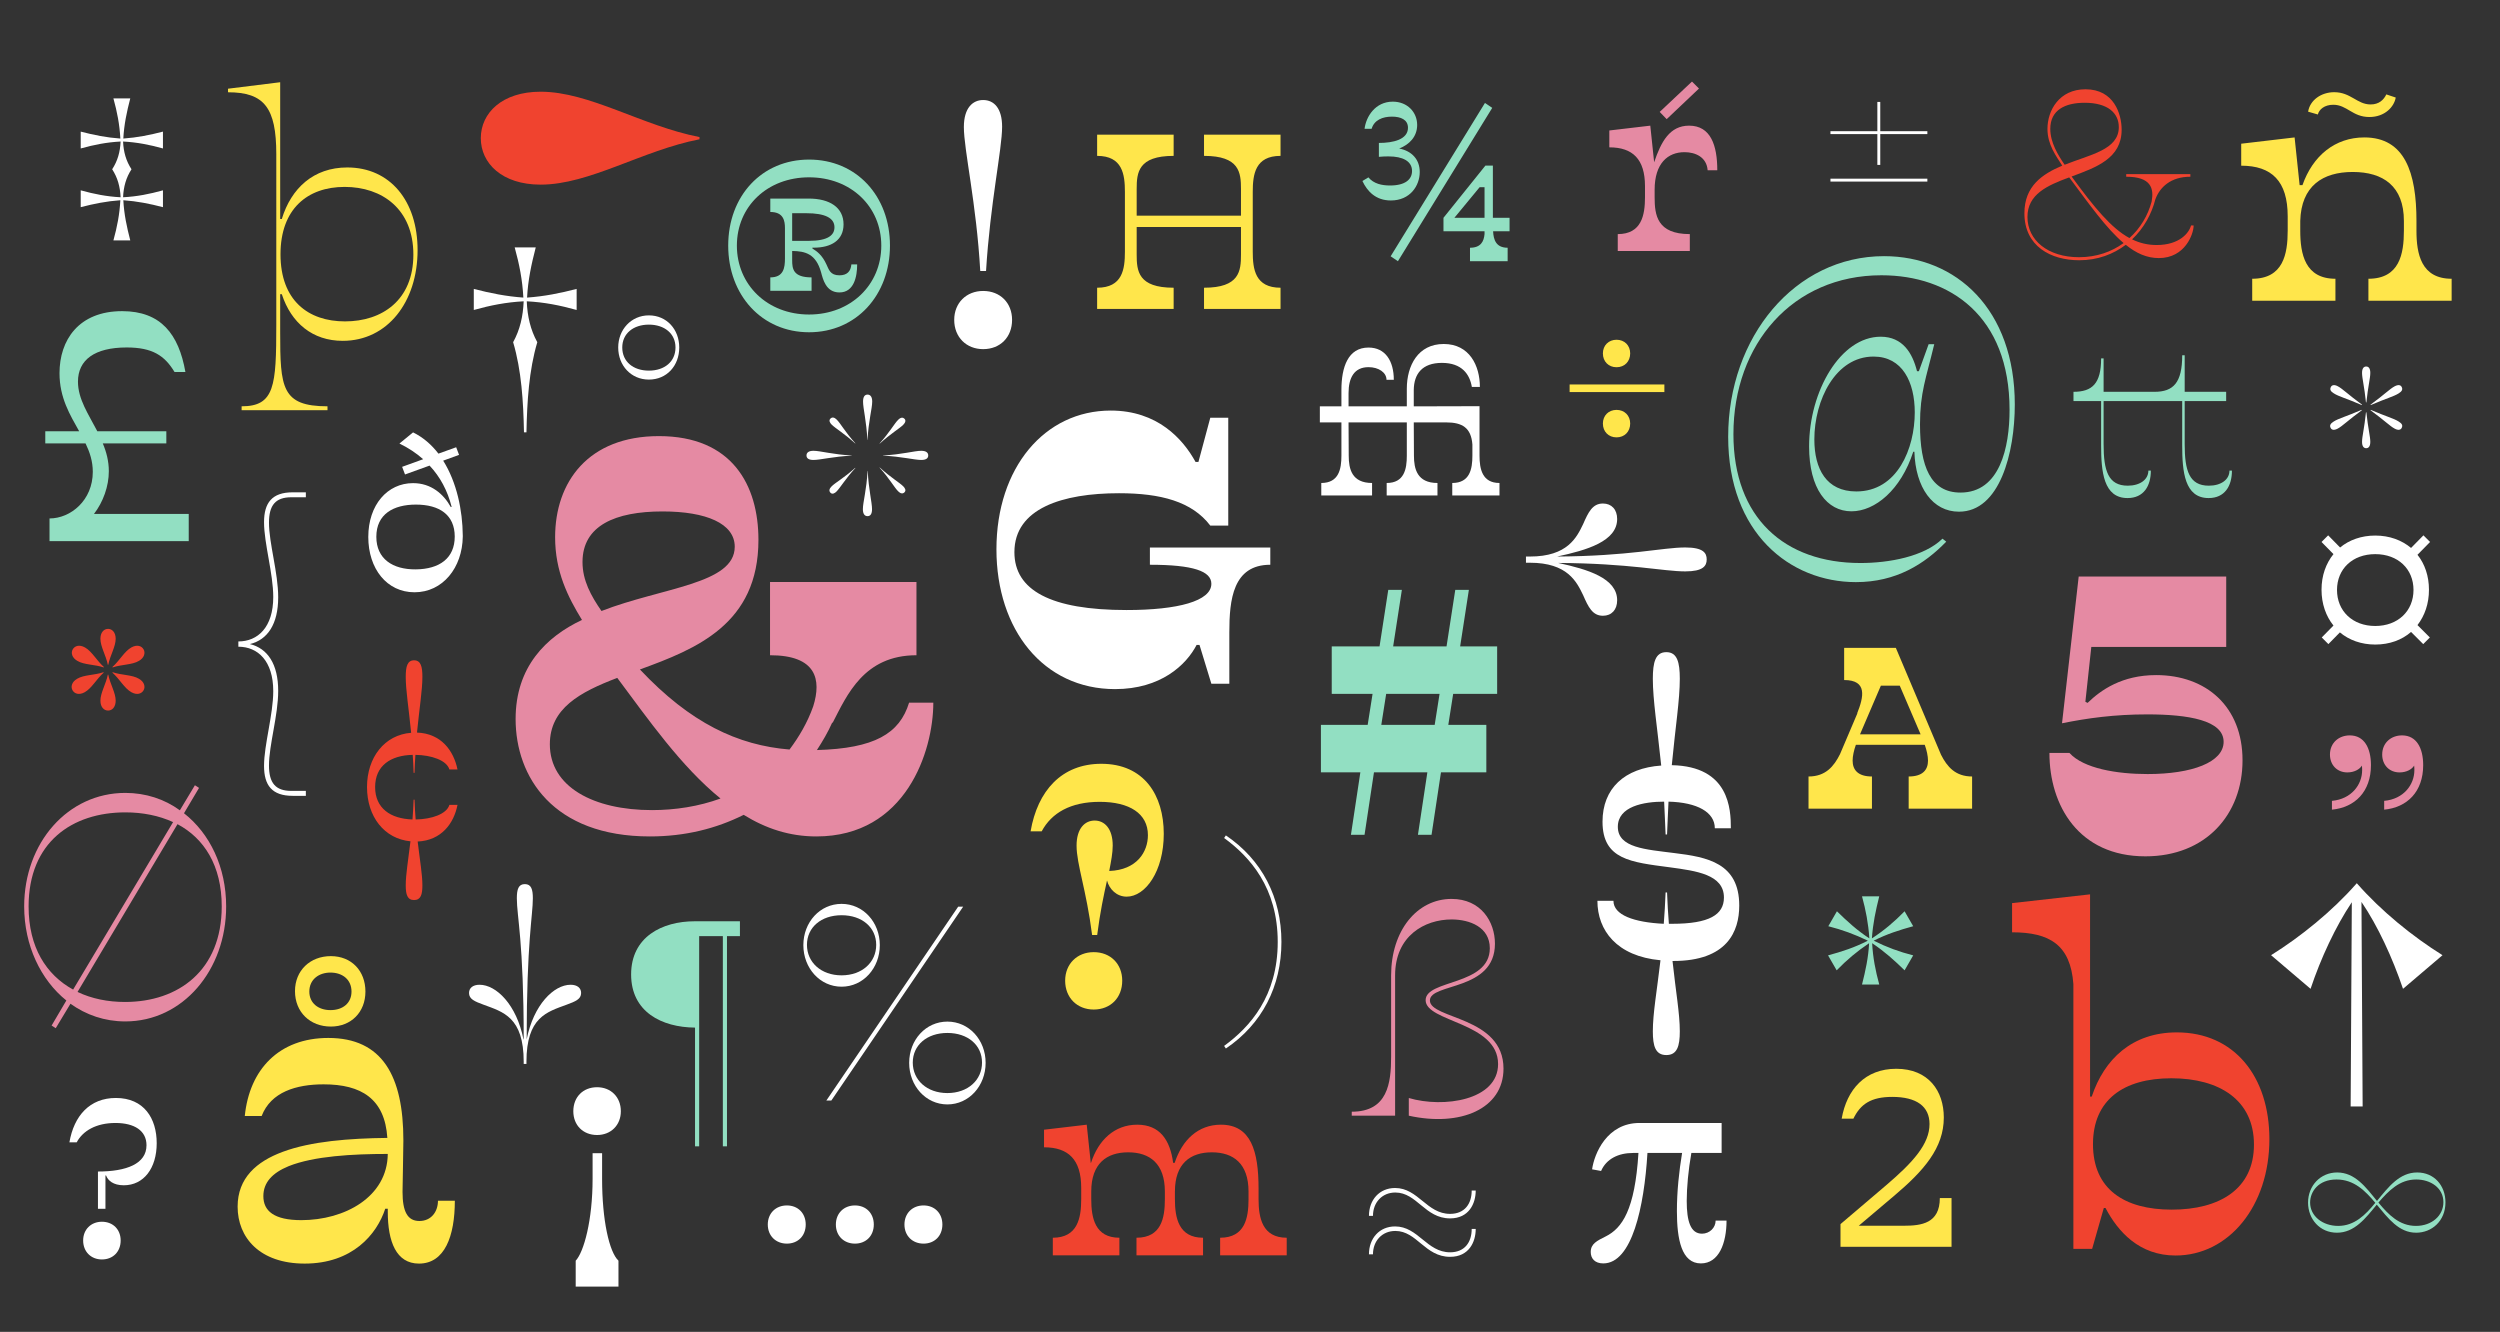 <?xml version="1.0" encoding="utf-8"?>
<!-- Generator: Adobe Illustrator 19.2.1, SVG Export Plug-In . SVG Version: 6.00 Build 0)  -->
<svg version="1.1" id="Layer_1" xmlns="http://www.w3.org/2000/svg" xmlns:xlink="http://www.w3.org/1999/xlink" x="0px" y="0px"
	 viewBox="0 0 2506.084 1335.134" enable-background="new 0 0 2506.084 1335.134" xml:space="preserve">
<rect x="0" y="0" width="2506.084" height="1335.134" fill="#333333" stroke="none"/>
<rect x="-23.169" y="-27.003" display="none" width="2553.255" height="1380.138"/>
<g>
	<g>
		<path fill="#E58AA3" d="M1507.157,1071.232c0,40.316-43.177,58.616-94.931,47.179v-17.728
			c34.884,10.293,89.498,2.287,89.498-34.026c0-42.032-72.628-42.032-72.628-64.05c0-20.873,64.336-14.297,64.336-52.04
			c0-21.159-20.016-28.879-38.315-28.879c-26.878,0-56.615,16.298-56.615,56.043v140.68h-43.462v-4.003
			c36.027,0,39.459-28.594,39.459-55.186v-81.491c0-44.605,25.734-76.631,60.618-76.631c29.451,0,43.462,22.875,43.462,44.892
			c0,47.752-65.193,39.174-65.193,56.901C1433.386,1021.765,1507.157,1018.62,1507.157,1071.232z"/>
	</g>
	<g>
		<path fill="#FFE64B" d="M418.603,250.709c0,51.978-30.212,90.96-75.043,90.96c-30.212,0-51.652-17.867-61.073-46.779h-1.624
			v38.009c0,55.551,1.299,74.393,47.429,74.393v3.898h-86.088v-3.898c33.136,0,34.761-20.466,34.761-81.54V154.549
			c0-46.454-12.021-62.048-48.404-62.048v-3.573l52.303-6.497v137.091h1.624c9.421-30.862,31.836-51.653,65.621-51.653
			C390.99,167.869,418.603,201.33,418.603,250.709z M414.379,255.256c0-45.806-31.511-67.896-68.87-67.896
			c-37.358,0-64.322,22.09-64.322,67.57c0,46.13,27.613,67.246,64.647,67.246S414.379,301.061,414.379,255.256z"/>
	</g>
	<g>
		<path fill="#FFFFFF" d="M1503.13,484.164v12.505h-47.338v-12.505c17.685,0,20.186-14.111,20.186-27.331v-11.254
			c-1.251-16.791-10.183-22.15-26.26-22.15h-32.512l0.179,33.404c0,13.22,3.216,27.331,23.58,27.331v12.505h-50.911v-12.505
			c17.686,0,20.186-14.111,20.186-27.331v-33.404h-58.413l0.179,33.404c0,13.22,3.037,27.331,23.401,27.331v12.505h-50.911v-12.505
			c17.685,0,20.186-14.111,20.186-27.331v-33.404h-21.614v-16.077h21.614v-16.435c0-22.865,6.609-42.515,27.152-42.515
			c16.971,0,25.366,13.576,25.366,32.333h-7.324c0-7.324-7.859-12.684-18.042-12.684c-14.29,0-20.007,10.54-20.007,26.081v13.219
			h58.413v-17.685c0-23.223,11.255-44.838,36.978-44.838c25.902,0,36.263,21.794,36.263,43.052h-8.038
			c-2.144-12.684-10.004-24.116-30.011-24.116c-19.828,0-28.046,11.075-28.225,27.152v16.435l65.917-0.179v49.66
			C1483.123,470.052,1485.802,484.164,1503.13,484.164z"/>
	</g>
	<g>
		<path fill="#FFE64B" d="M1255.801,192.366v59.95c0,17.466,2.36,36.111,27.851,36.111v21.242h-76.707v-21.242
			c35.639,0,37.056-16.758,37.056-33.279v-27.614h-104.559v27.614c0,16.521,1.416,33.279,37.056,33.279v21.242h-76.707v-21.242
			c25.49,0,27.851-18.646,27.851-36.111v-59.95c0-17.466-2.36-36.111-27.851-36.111v-21.242h76.707v21.242
			c-35.64,0-37.056,16.758-37.056,33.279v26.671H1244v-26.671c0-16.521-1.417-33.279-37.056-33.279v-21.242h76.707v21.242
			C1258.161,156.254,1255.801,174.9,1255.801,192.366z"/>
	</g>
	<g>
		<path fill="#E58AA3" d="M1721.464,170.655h-9.663c-0.967-13.045-12.079-18.118-23.191-18.118
			c-16.669,0-29.956,11.112-29.956,37.687v7.488c0,17.877,2.416,36.962,35.271,36.962v16.91h-72.231v-16.91
			c23.916,0,27.298-19.085,27.298-36.962v-11.112c0-27.057-12.32-38.894-35.753-38.894v-16.91l41.068-4.832l3.865,36.72
			c7.006-20.775,15.702-36.72,35.028-36.72C1714.942,125.963,1721.464,145.773,1721.464,170.655z M1670.733,119.441l-7.006-7.247
			l32.372-30.439l7.005,7.006L1670.733,119.441z"/>
	</g>
	<g>
		<path fill="#FFFFFF" d="M1730.737,1223.567c0,22.689-7.654,42.918-25.695,42.918c-19.409,0-24.057-24.056-24.057-52.485
			c0-19.683,2.188-39.911,5.194-58.227h-34.717c-3.28,54.399-15.582,110.712-44.285,110.712c-8.474,0-12.574-4.921-12.574-11.481
			c0-8.201,6.287-11.208,15.035-15.581c16.401-8.201,29.249-26.517,32.803-83.649h-5.467c-14.762,0-26.789,6.015-31.983,18.042
			l-9.021-1.64c2.187-15.582,14.761-46.472,47.564-46.472h82.282v30.069h-30.344c-3.007,16.949-4.646,34.718-4.646,48.112
			c0,20.229,3.827,32.803,15.308,32.803c7.654,0,13.668-6.014,13.668-13.121H1730.737z"/>
	</g>
	<g>
		<path fill="#F0432F" d="M1289.842,1240.746v17.628h-66.735v-17.628c24.931,0,28.457-19.895,28.457-38.53v-7.807
			c0-27.953-15.11-39.286-36.768-39.286s-37.02,11.333-37.02,39.286v7.807c0,18.636,3.777,38.53,28.205,38.53v17.628h-66.735
			v-17.628c24.932,0,28.457-19.895,28.457-38.53v-7.807c0-27.953-15.109-39.286-36.767-39.286c-21.658,0-37.02,11.333-37.02,39.286
			v7.807c0,18.636,3.777,38.53,28.205,38.53v17.628h-66.735v-17.628c24.932,0,28.457-19.895,28.457-38.53v-11.584
			c0-28.205-12.844-40.545-37.271-40.545v-17.629l42.812-5.036l4.029,38.278h0.252c7.303-22.665,23.42-38.278,46.337-38.278
			c22.665,0,32.99,15.361,36.012,38.278h1.511c7.556-23.168,23.673-38.278,46.337-38.278c30.22,0,37.775,26.442,37.775,64.217
			v10.577C1261.637,1220.851,1265.414,1240.746,1289.842,1240.746z"/>
	</g>
	<g>
		<path fill="#FFFFFF" d="M769.654,1227.512c0-11.333,8.059-19.14,19.139-19.14c11.081,0,18.888,7.807,18.888,19.14
			c0,11.332-7.807,19.139-18.888,19.139C777.712,1246.651,769.654,1238.844,769.654,1227.512z M837.9,1227.512
			c0-11.333,8.059-19.14,19.139-19.14c11.081,0,18.888,7.807,18.888,19.14c0,11.332-7.807,19.139-18.888,19.139
			C845.958,1246.651,837.9,1238.844,837.9,1227.512z M906.65,1227.512c0-11.333,8.059-19.14,19.139-19.14
			c11.081,0,18.888,7.807,18.888,19.14c0,11.332-7.807,19.139-18.888,19.139C914.708,1246.651,906.65,1238.844,906.65,1227.512z"/>
	</g>
	<g>
		<path fill="#FFFFFF" d="M1453.624,1221.358c-25.183,0-33.241-25.939-54.899-25.939c-13.347,0-22.413,10.073-22.413,23.421h-4.029
			c0-16.117,10.577-27.953,26.191-27.953c23.168,0,31.73,25.938,55.15,25.938c14.606,0,21.657-10.073,21.657-23.421h4.029
			C1479.311,1206.5,1472.512,1221.358,1453.624,1221.358z M1453.624,1259.887c-25.183,0-33.241-25.938-54.899-25.938
			c-13.347,0-22.413,10.073-22.413,23.421h-4.029c0-16.117,10.577-27.953,26.191-27.953c23.168,0,31.73,25.938,55.15,25.938
			c14.606,0,21.657-10.073,21.657-23.421h4.029C1479.311,1245.03,1472.512,1259.887,1453.624,1259.887z"/>
	</g>
	<g>
		<g>
			<path fill="#F0432F" d="M450.503,806.795h8.123c-3.61,18.503-16.021,35.652-39.939,36.781c2.257,19.18,4.738,32.944,4.738,44.001
				c0,9.025-1.579,14.667-8.349,14.667s-8.349-5.642-8.349-14.667c0-11.057,2.481-25.047,4.738-44.228
				c-26.175-2.481-43.55-24.595-43.55-54.381c0-29.785,17.601-52.35,44.227-54.381c-2.481-25.272-5.415-42.646-5.415-56.186
				c0-10.154,1.579-16.473,8.349-16.473s8.349,6.318,8.349,16.473c0,13.539-2.933,30.913-5.415,55.96
				c24.37,0.903,36.78,18.277,40.616,37.007h-8.123c-2.708-9.252-18.052-14.441-34.073-14.668
				c-0.451,5.642-0.677,11.734-0.902,18.052h-0.902c-0.226-6.317-0.451-12.41-0.902-18.052
				c-22.339,0.452-37.684,11.057-37.684,32.268s15.345,31.816,37.458,32.493c0.451-6.092,0.902-12.861,1.128-19.856h0.902
				c0.226,6.995,0.677,13.765,1.129,19.856C432.677,821.237,447.795,816.047,450.503,806.795z"/>
		</g>
	</g>
	<g>
		<path fill="#FFFFFF" d="M956.54,320.667c0-17.078,12.244-29,29-29c17.077,0,29,11.922,29,29c0,17.399-11.923,29.321-29,29.321
			C968.784,349.988,956.54,338.066,956.54,320.667z M985.54,100.268c10.955,0,19.011,8.377,19.011,26.744
			c0,22.555-11.922,76.366-16.111,144.677h-5.8c-3.866-67.988-16.433-121.478-16.433-144.354
			C966.207,108.001,975.229,100.268,985.54,100.268z"/>
	</g>
	<g>
		<path fill="#FFFFFF" d="M124.087,1188.163c-10.652,0-15.874-4.805-17.753-9.816h-0.627v33.418h-7.52v-37.387
			c28.614,0,48.665-7.729,48.665-26.316c0-14.621-12.113-22.349-31.12-22.349c-19.424,0-32.791,7.937-38.849,19.424h-7.31
			c4.595-26.734,20.468-44.487,46.576-44.487c28.196,0,40.937,20.469,40.937,45.323
			C157.087,1171.036,144.138,1188.163,124.087,1188.163z M83.359,1243.51c0-11.069,7.938-18.797,18.798-18.797
			c11.069,0,18.798,7.728,18.798,18.797c0,11.279-7.729,19.007-18.798,19.007C91.296,1262.517,83.359,1254.79,83.359,1243.51z"/>
	</g>
	<g>
		<path fill="#FFFFFF" d="M622.358,1113.952c0,14.028-10.059,23.822-23.822,23.822c-14.029,0-23.823-9.794-23.823-23.822
			c0-14.294,9.794-24.087,23.823-24.087C612.299,1089.865,622.358,1099.658,622.358,1113.952z M577.095,1289.708v-25.94
			c8.205-8.734,16.94-40.498,16.94-82.055v-25.676h9.528v25.676c0,41.557,7.147,73.32,16.411,82.055v25.94H577.095z"/>
	</g>
	<g>
		<g>
			<path fill="#E58AA3" d="M2376.721,767.004c0,26.734-16.13,42.422-39.108,44.631v-8.838c19.665-1.768,30.271-16.35,30.271-30.712
				c0-1.325,0-2.872-0.222-4.64c-2.209,3.756-7.732,6.85-14.582,6.85c-10.385,0-17.455-7.513-17.455-17.896
				c0-11.711,8.838-19.223,19.886-19.223C2370.092,737.176,2376.721,749.991,2376.721,767.004z M2429.085,767.004
				c0,26.734-16.129,42.422-39.107,44.631v-8.838c19.664-1.768,30.27-16.35,30.27-30.712c0-1.325,0-2.872-0.221-4.64
				c-2.21,3.756-7.733,6.85-14.583,6.85c-10.384,0-17.454-7.513-17.454-17.896c0-11.711,8.838-19.223,19.885-19.223
				C2422.456,737.176,2429.085,749.991,2429.085,767.004z"/>
		</g>
	</g>
	<g>
		<g>
			<path fill="#FFE64B" d="M1956.293,1201.014v48.846h-111.311v-22.778l45.792-38.982c27.006-23.014,43.444-41.331,43.444-61.292
				c0-17.847-13.15-27.24-37.339-27.24c-21.369,0-31.937,7.28-38.981,21.84h-11.742c5.166-29.354,23.483-50.02,54.716-50.02
				c32.407,0,47.672,22.309,47.672,48.845c0,30.528-19.961,53.308-50.02,78.669l-35.226,29.824h45.323
				c17.377,0,35.93-2.349,35.93-27.711H1956.293z"/>
		</g>
	</g>
	<g>
		<g>
			<path fill="#92DFC2" d="M1394.244,200.962c-15.008,0-23.584-9.005-28.516-19.511l6.003-3.645
				c5.36,6.432,13.508,8.146,21.655,8.146c15.437,0,22.083-6.217,22.083-14.579c0-9.862-9.434-14.579-23.37-14.579
				c-3.216,0-5.574,0-9.862,0.429v-13.936c14.365,0,29.159-3.431,29.159-15.223c0-8.147-7.29-11.149-16.08-11.149
				c-9.435,0-17.796,3.431-20.368,12.221h-7.075c1.5-12.221,10.72-27.229,28.301-27.229c14.579,0,24.441,10.506,24.441,23.37
				c0,11.792-7.933,19.725-18.01,23.584c12.864,2.572,20.583,11.148,20.583,23.584
				C1423.189,186.168,1413.54,200.962,1394.244,200.962z M1495.87,108.127l-94.551,153.726l-7.29-4.932l94.551-153.726
				L1495.87,108.127z M1513.237,231.835h-16.509c0.429,8.362,2.787,16.51,14.579,16.51v13.507h-37.734v-13.507
				c10.935,0,13.937-6.433,14.579-13.722v-2.788h-41.165v-13.507l42.023-52.313h7.504v52.313h16.723V231.835z M1488.152,218.329
				v-30.659h-4.931l-25.3,30.659H1488.152z"/>
		</g>
	</g>
	<g>
		<path fill="#92DFC2" d="M1878.226,942.961c13.212,6.605,25.662,11.179,39.636,14.736l-8.639,14.99
			c-10.417-10.163-20.326-19.056-32.521-27.187c0.763,14.482,3.303,27.44,7.114,41.414h-17.277
			c3.558-13.974,6.353-26.932,7.114-41.414c-12.195,8.131-22.358,16.77-32.521,27.187l-8.639-14.99
			c13.975-3.812,26.678-7.877,39.89-14.736c-13.212-6.353-25.661-10.926-39.636-14.482l8.639-14.99
			c10.417,10.163,20.072,19.056,32.521,27.186c-1.016-14.99-3.557-28.202-7.368-42.176h17.277
			c-3.557,14.228-6.352,27.186-7.368,42.176c12.449-8.13,22.612-16.769,32.775-27.186l8.639,14.99
			C1903.888,932.29,1891.438,936.354,1878.226,942.961z"/>
	</g>
	<g>
		<path fill="#92DFC2" d="M1456.716,695.523l-4.897,31.134h38.131v47.576h-45.478l-9.445,62.618h-13.643l9.445-62.618h-53.523
			l-9.445,62.618h-13.643l9.445-62.618h-39.53v-47.576h46.876l4.897-31.134h-40.929v-47.576h47.926l8.745-56.672h13.644
			l-8.746,56.672h53.523l8.745-56.672h13.644l-8.746,56.672h37.081v47.576H1456.716z M1443.073,695.523h-53.522l-4.897,31.134
			h53.522L1443.073,695.523z"/>
	</g>
	<g>
		<g>
			<path fill="#FFE64B" d="M1166.601,835.898c0,37.507-18.436,62.936-37.188,62.936c-10.172,0-17.482-7.629-19.707-16.211
				c-3.179,14.304-6.993,32.104-9.854,54.671h-5.086c-5.722-45.135-15.575-70.882-15.575-89.635c0-17.164,8.265-25.11,18.118-25.11
				s18.117,7.946,18.117,25.11c0,7.311-1.589,15.575-3.496,25.429c27.653-0.954,38.778-19.071,38.778-35.918
				c0-21.614-18.436-33.375-48.314-33.375c-29.242,0-48.313,11.125-58.167,29.561h-11.125c6.992-40.686,31.149-67.703,70.882-67.703
				C1146.894,765.652,1166.601,797.12,1166.601,835.898z M1124.962,983.065c0,17.164-11.761,28.925-28.607,28.925
				c-16.528,0-28.606-11.761-28.606-28.925c0-16.846,12.078-28.606,28.606-28.606
				C1113.201,954.459,1124.962,966.219,1124.962,983.065z"/>
		</g>
	</g>
	<g>
		<path fill="#F0432F" d="M84.942,693.893c-5.585,3.103-10.134,1.654-12.202-1.861s-0.828-8.479,4.55-11.582
			c6.825-4.136,17.579-3.516,26.473-6.618v0.207l0.206,0.207C96.73,680.656,91.974,689.963,84.942,693.893z M72.947,650.875
			c2.068-3.517,6.617-4.964,12.201-1.861c7.032,3.93,11.789,13.236,19.027,19.647l-0.207,0.207v0.206
			c-8.893-3.102-19.646-2.481-26.473-6.618C72.118,659.355,70.878,654.391,72.947,650.875z M100.659,640.327
			c0-6.411,3.516-9.928,7.652-9.928s7.652,3.517,7.652,9.928c0,7.859-5.584,16.752-7.445,26.059h-0.414
			C106.243,657.079,100.659,648.187,100.659,640.327z M115.964,702.373c0,6.411-3.516,9.928-7.652,9.928s-7.652-3.517-7.652-9.928
			c0-7.859,5.584-16.752,7.445-26.059h0.414C110.38,685.62,115.964,694.514,115.964,702.373z M131.683,649.014
			c5.584-3.103,10.133-1.655,12.201,1.861c2.068,3.516,0.828,8.479-4.549,11.581c-6.826,4.137-17.58,3.517-26.473,6.618v-0.206
			l-0.207-0.207C119.894,662.25,124.651,652.943,131.683,649.014z M143.884,692.031c-2.068,3.516-6.617,4.964-12.201,1.861
			c-7.032-3.93-11.789-13.236-19.027-19.647l0.207-0.207v-0.207c8.893,3.103,19.646,2.482,26.473,6.618
			C144.712,683.552,145.952,688.516,143.884,692.031z"/>
	</g>
	<g>
		<path fill="#FFFFFF" d="M2367.382,411.039l0.207,0.207c-13.65,9.927-19.441,15.925-24.197,18.407
			c-3.516,1.861-5.998,1.447-7.032-0.621c-1.448-2.688,0-4.55,2.896-6.411c5.17-3.31,12.409-4.964,28.127-11.789V411.039z
			 M2367.796,405.662l-0.207,0.207v0.206c-15.719-6.824-22.957-8.479-28.127-11.788c-2.896-1.861-4.344-3.516-2.896-6.411
			c1.034-2.068,3.723-2.482,7.032-0.621C2348.355,389.737,2354.146,395.734,2367.796,405.662z M2376.069,373.812
			c0,5.377-2.274,13.442-3.93,29.574h-0.413c-1.654-16.132-3.93-24.197-3.93-29.574c0-4.757,1.861-6.412,4.137-6.412
			C2374.207,367.4,2376.069,369.055,2376.069,373.812z M2376.069,442.889c0,4.756-1.861,6.411-4.136,6.411
			c-2.275,0-4.137-1.655-4.137-6.411c0-5.378,2.275-13.443,3.93-29.575h0.413C2373.794,429.446,2376.069,437.511,2376.069,442.889z
			 M2376.482,405.869l-0.206-0.207c13.649-9.928,19.44-15.925,24.197-18.407c3.517-1.861,5.998-1.447,7.032,0.621
			c1.447,2.688,0,4.55-2.896,6.411c-5.171,3.309-12.409,4.964-28.128,11.788V405.869z M2407.505,429.032
			c-1.034,2.068-3.723,2.482-7.032,0.621c-4.757-2.482-10.548-8.48-24.197-18.407l0.206-0.207v-0.207
			c15.719,6.825,22.957,8.479,28.128,11.789C2407.505,424.482,2408.952,426.136,2407.505,429.032z"/>
	</g>
	<g>
		<g>
			<path fill="#92DFC2" d="M2451.411,1205.309c0,18.82-13.856,30.402-29.367,30.402c-17.373,0-27.921-14.271-39.503-28.127
				c-11.375,13.856-22.337,28.127-39.915,28.127c-17.166,0-28.955-13.65-28.955-30.195c0-16.959,12.408-30.195,29.161-30.195
				c17.786,0,28.541,14.477,39.916,28.541c11.581-14.064,22.543-28.541,40.329-28.541
				C2440.036,1175.321,2451.411,1188.35,2451.411,1205.309z M2381.093,1205.723c-10.133-11.996-21.302-23.371-38.881-23.371
				c-18.2,0-26.473,12.202-26.473,23.164c0,13.443,12.408,23.37,28.127,23.37
				C2360.204,1228.886,2371.166,1217.925,2381.093,1205.723z M2449.343,1205.102c0-14.477-13.029-22.75-27.299-22.75
				c-16.547,0-27.508,11.168-37.848,23.164c10.133,12.202,21.095,23.37,37.641,23.37
				C2437.555,1228.886,2449.343,1218.752,2449.343,1205.102z"/>
		</g>
	</g>
	<g>
		<path fill="#92DFC2" d="M2237.36,471.764c0,15.511-7.238,27.507-23.37,27.507c-24.197,0-26.473-26.68-26.473-52.739v-44.465
			h-78.797v43.225c0,26.473,4.549,41.57,24.197,41.57c12.408,0,20.682-6.205,20.682-15.098h2.481
			c0,15.511-7.238,27.507-23.37,27.507c-24.197,0-26.473-26.68-26.473-52.739v-44.465h-27.714v-9.308
			c18.821,0,27.714-8.272,27.714-33.504h2.482v33.504h51.083c18.821,0,27.714-9.1,27.714-36.606h2.482v36.606h41.57v9.308h-41.57
			v43.225c0,26.473,4.549,41.57,24.197,41.57c12.408,0,20.682-6.205,20.682-15.098H2237.36z"/>
	</g>
	<g>
		<path fill="#FFFFFF" d="M2423.36,626.62l12.409,12.41l-6.647,6.647l-12.188-12.188c-9.086,7.978-21.495,12.631-35.899,12.631
			c-13.961,0-26.149-4.432-35.457-12.188l-11.523,11.745l-6.647-6.647l11.744-11.967c-7.534-9.308-11.966-21.717-11.966-35.899
			s4.432-26.371,11.966-35.679l-11.966-12.188l6.647-6.647l11.967,12.188c9.086-7.534,21.274-11.966,35.235-11.966
			c14.404,0,26.592,4.653,35.899,12.409l12.41-12.631l6.647,6.647l-12.631,12.854c7.312,9.086,11.523,21.273,11.523,35.014
			C2434.883,605.125,2430.672,617.09,2423.36,626.62z M2419.37,591.384c0-21.052-15.512-35.899-38.337-35.899
			s-38.338,14.848-38.338,35.899c0,21.053,15.513,36.122,38.338,36.122S2419.37,612.437,2419.37,591.384z"/>
	</g>
	<g>
		<path fill="#FFFFFF" d="M269.637,523.878c0,20.79,9.239,50.16,9.239,74.91c0,26.73-10.56,42.57-28.38,46.86
			c17.82,4.29,28.38,20.13,28.38,46.86c0,24.75-9.239,54.12-9.239,74.91c0,17.49,6.6,25.41,22.439,25.41h14.521v4.95h-13.2
			c-20.79,0-28.71-10.561-28.71-30.03c0-21.12,9.239-51.48,9.239-74.91c0-30.36-15.51-44.551-34.979-44.551v-5.28
			c19.47,0,34.979-14.189,34.979-44.55c0-23.43-9.239-53.79-9.239-74.91c0-19.471,7.92-30.03,28.71-30.03h13.2v4.95h-14.521
			C276.237,498.468,269.637,506.388,269.637,523.878z"/>
	</g>
	<g>
		<g>
			<path fill="#FFE64B" d="M1668.434,385.419v7.6h-95.001v-7.6H1668.434z M1606.793,354.258c0-7.979,5.7-13.68,13.681-13.68
				c7.979,0,13.68,5.7,13.68,13.68c0,8.171-5.7,13.871-13.68,13.871C1612.493,368.129,1606.793,362.429,1606.793,354.258z
				 M1606.793,424.56c0-7.98,5.7-13.681,13.681-13.681c7.979,0,13.68,5.7,13.68,13.681c0,8.17-5.7,13.87-13.68,13.87
				C1612.493,438.43,1606.793,432.73,1606.793,424.56z"/>
		</g>
	</g>
	<g>
		<path fill="#FFFFFF" d="M1677.315,963.327h-0.73c3.289,30.702,7.31,52.633,7.31,70.543c0,14.62-2.559,23.758-13.523,23.758
			s-13.523-9.138-13.523-23.758c0-17.91,4.021-40.206,7.676-71.274c-43.861-4.021-63.233-29.972-63.233-59.578h16.082
			c0,14.255,20.469,21.565,50.44,23.027c0.731-9.868,1.462-20.469,1.827-31.434h1.463c0.365,11.331,1.096,21.565,1.827,31.434h3.29
			c37.281,0,51.901-9.138,51.901-26.316c0-23.027-27.413-26.683-54.46-30.337c-38.744-5.117-67.254-7.676-67.254-45.689
			c0-33.261,21.931-53.729,58.847-56.288c-4.021-38.744-8.406-65.792-8.406-86.991c0-16.448,2.559-26.682,13.523-26.682
			s13.523,10.233,13.523,26.682c0,21.199-4.386,48.247-8.041,86.626c57.751,1.097,59.213,44.227,59.213,63.232h-16.083
			c0-16.082-17.544-25.951-46.419-26.682c-0.366,10.234-1.097,21.199-1.462,32.896h-1.463c-0.365-11.696-1.096-22.661-1.462-32.896
			c-20.468,0-46.419,4.752-46.419,25.22c0,21.2,28.144,22.662,56.653,26.317c32.896,4.021,65.061,9.868,65.061,52.633
			C1743.472,933.72,1731.41,963.327,1677.315,963.327z"/>
	</g>
	<g>
		<path fill="#FFFFFF" d="M1710.848,560.791c0,6.618-3.723,11.995-21.509,11.995c-21.923,0-55.841-8.065-127.4-8.479
			c29.782,6.412,59.15,15.305,59.15,37.435c0,9.514-5.584,15.511-14.271,15.511c-10.548,0-14.685-8.893-19.854-20.682
			c-6.411-13.236-15.512-32.47-53.359-32.47h-3.93v-6.205h3.93c37.848,0,46.948-19.233,53.359-32.47
			c5.17-11.789,9.307-20.683,19.854-20.683c8.687,0,14.271,5.998,14.271,15.512c0,22.336-30.195,31.229-60.184,37.641
			c72.386-0.413,105.684-9.1,128.434-9.1C1707.538,548.796,1710.848,554.38,1710.848,560.791z"/>
	</g>
	<g>
		<path fill="#FFFFFF" d="M582.537,995.407c0,6.191-5.733,8.484-14.447,11.694c-19.72,7.338-40.358,12.383-40.358,57.327v2.064
			h-2.751v-2.064c0-44.944-20.638-49.989-40.358-57.327c-8.714-3.21-14.447-5.503-14.447-11.694c0-5.045,3.898-8.255,10.549-8.255
			c16.739,0,37.147,19.949,44.027,54.805h0.229c0-97.915-6.88-123.368-6.88-141.483c0-8.943,1.605-14.218,8.026-14.218
			c6.42,0,8.025,5.274,8.025,14.218c0,17.427-6.191,43.568-6.191,141.483c6.88-34.855,27.288-54.805,44.027-54.805
			C578.639,987.152,582.537,990.362,582.537,995.407z"/>
	</g>
	<g>
		<path fill="#FFFFFF" d="M805.31,947.443c0-23.047,16.661-41.374,38.32-41.374s38.319,18.327,38.319,41.374
			c0,23.048-16.66,41.652-38.319,41.652S805.31,970.491,805.31,947.443z M878.34,947.166c0-17.494-14.162-29.712-34.71-29.712
			c-20.549,0-34.71,12.218-34.71,29.712c0,17.493,14.161,30.545,34.71,30.545C864.178,977.711,878.34,964.659,878.34,947.166z
			 M960.533,908.845h4.998l-132.176,194.376h-4.998L960.533,908.845z M911.384,1065.457c0-23.047,16.66-41.374,38.319-41.374
			s38.32,18.327,38.32,41.374c0,23.048-16.661,41.652-38.32,41.652S911.384,1088.504,911.384,1065.457z M984.413,1065.179
			c0-17.494-14.161-29.712-34.71-29.712c-20.548,0-34.71,12.218-34.71,29.712s14.162,30.545,34.71,30.545
			C970.252,1095.724,984.413,1082.673,984.413,1065.179z"/>
	</g>
	<g>
		<g>
			<path fill="#92DFC2" d="M2019.698,405.511c0,48.449-15.023,107.416-55.962,107.416c-26.29,0-43.567-24.037-44.693-60.093h-1.127
				c-12.395,38.309-38.31,59.717-61.971,59.717c-24.413,0-42.44-22.535-42.44-64.976c0-55.586,31.549-110.045,71.735-110.045
				c22.159,0,31.925,16.525,36.432,34.554h1.878l9.765-27.042h5.634c-8.263,34.554-14.271,48.45-14.271,80.374
				c0,42.065,10.516,68.355,40.562,68.355c39.436,0,49.201-45.069,49.201-83.003c0-93.895-59.718-134.833-128.449-134.833
				c-89.012,0-148.354,69.106-148.354,159.246c0,84.13,51.454,129.199,127.321,129.199c28.544,0,63.849-6.385,82.252-24.413
				l3.756,3.005c-21.783,22.535-50.327,40.562-90.515,40.562c-66.102,0-128.072-49.201-128.072-145.725
				c0-99.904,66.853-181.029,156.241-181.029C1961.108,256.782,2019.698,310.114,2019.698,405.511z M1919.418,413.398
				c0-30.422-12.394-55.961-41.313-55.961c-38.31,0-59.342,43.942-59.342,83.003c0,29.671,12.019,52.205,42.065,52.205
				C1902.142,492.645,1919.418,449.454,1919.418,413.398z"/>
		</g>
	</g>
	<g>
		<path fill="#E58AA3" d="M935.59,704.356c0,48.579-27.458,134.12-117.223,134.12c-26.93,0-50.691-7.921-72.868-21.649
			c-27.458,13.729-58.611,21.649-93.989,21.649c-97.158,0-134.648-59.668-134.648-117.751c0-52.275,30.626-82.373,66.532-99.27
			c-14.257-23.233-26.93-48.579-26.93-82.901c0-55.443,33.266-101.382,104.022-101.382c73.396,0,99.797,49.107,99.797,104.022
			c0,84.484-62.307,109.302-118.807,129.896c50.691,53.858,98.214,76.036,149.961,80.261c9.505-12.673,17.953-26.93,23.762-43.299
			c8.448-26.93,3.168-51.219-43.299-51.219v-73.396h146.792v73.396c-52.803,0-69.699,40.13-83.956,67.588h-0.528
			c-4.225,9.504-9.505,18.48-15.312,27.457c57.555-1.584,82.9-16.369,92.405-47.522H935.59z M722.266,800.458
			c-39.603-32.21-72.34-79.205-103.494-120.919c-37.49,14.257-67.588,30.626-67.588,66.532c0,42.77,43.826,66.003,102.438,66.003
			C676.855,812.074,700.616,808.378,722.266,800.458z M602.931,612.479c61.252-23.762,133.592-26.93,133.592-64.42
			c0-23.233-28.514-35.378-72.34-35.378c-47.523,0-80.261,14.257-80.261,50.69C583.922,581.853,592.37,597.166,602.931,612.479z"/>
	</g>
	<g>
		<path fill="#F0432F" d="M2198.973,225.999c0,8.504-8.504,32.707-34.888,32.707c-11.993,0-22.678-4.797-33.144-13.301
			c-12.429,9.376-28.128,15.481-46.662,15.481c-28.347,0-54.948-13.955-54.948-47.099c0-27.256,17.88-39.248,37.94-47.752
			c-6.105-9.595-14.827-20.933-14.827-36.851c0-18.534,11.774-39.685,38.158-39.685c28.564,0,36.196,24.857,36.196,40.557
			c0,28.782-25.512,37.723-50.151,46.881c22.895,31.398,39.902,51.895,58.001,61.707c10.902-9.812,18.534-22.677,22.24-36.632
			c2.399-13.083-0.436-24.857-25.511-24.857v-2.616h64.323v2.616c-19.842,0-30.744,10.685-35.105,22.677
			c-3.707,14.609-11.557,29.001-23.331,40.121c7.632,3.707,15.699,5.669,24.64,5.669c22.677,0,32.489-11.992,34.451-19.624H2198.973
			z M2128.761,243.661c-17.226-14.609-34.233-38.595-54.512-65.851c-21.805,8.067-41.865,16.79-41.865,39.685
			c0,23.331,20.496,40.339,51.677,40.339C2101.723,257.834,2116.769,252.382,2128.761,243.661z M2069.67,165.164
			c25.729-10.249,54.294-15.046,54.294-37.723c0-14.173-11.12-24.422-34.233-24.422c-19.843,0-34.452,7.414-34.452,26.166
			C2055.279,142.705,2062.91,155.351,2069.67,165.164z"/>
	</g>
	<g>
		<path fill="#FFFFFF" d="M1932.051,131.509v2.914h-47.213v30.893h-2.914v-30.893h-47.019v-2.914h47.019v-29.338h2.914v29.338
			H1932.051z M1834.906,179.11h97.146v2.915h-97.146V179.11z"/>
	</g>
	<g>
		<path fill="#92DFC2" d="M741.732,938.427h-12.979v210.693h-4.143V938.427h-23.748v210.693h-4.142v-119.016
			c-33.413-0.276-64.064-15.74-64.064-53.295s30.928-53.295,63.788-53.295h45.287V938.427z"/>
	</g>
	<g>
		<g>
			<path fill="#92DFC2" d="M892.128,246.206c0,49.636-33.711,86.863-81.072,86.863s-81.072-37.228-81.072-86.863
				c0-49.843,33.711-86.243,81.072-86.243S892.128,196.363,892.128,246.206z M883.443,246.206c0-39.296-30.609-68.457-72.387-68.457
				s-72.387,29.161-72.387,68.457c0,39.295,30.609,69.077,72.387,69.077S883.443,285.501,883.443,246.206z M853.453,265.026h5.791
				c0,12.202-3.103,28.127-17.786,28.127c-13.65,0-16.546-13.443-18.407-20.268c-5.171-18.407-15.718-21.096-28.954-21.303v9.1
				c0,8.687,0.827,17.373,19.441,17.373v13.443h-41.364v-13.443c13.443,0,14.685-9.721,14.685-19.027v-30.195
				c0-7.238-1.241-16.339-14.685-16.339v-13.442h38.468c21.096,0,34.953,8.893,34.953,25.852c0,16.132-12.617,23.371-29.782,23.371
				h-1.448v0.827c4.758,2.896,9.928,6.825,14.064,15.925c2.481,5.17,3.723,10.961,13.029,10.961
				C849.111,275.987,852.833,272.057,853.453,265.026z M810.642,241.449c19.855,0,25.853-5.998,25.853-13.65
				c0-9.307-9.514-14.063-28.127-14.063h-14.271v27.714H810.642z"/>
		</g>
	</g>
	<g>
		<path fill="#FFFFFF" d="M578.05,310.731c-16.771-4.658-32.3-7.765-50.003-8.696c0.621,15.219,3.727,28.573,10.56,40.996
			c-8.386,28.263-10.249,59.631-10.87,90.379h-2.484c-0.621-30.748-2.485-62.116-10.87-90.379
			c6.832-12.423,9.938-25.777,10.56-40.996c-17.703,0.932-33.232,4.038-50.003,8.696v-21.119c16.771,4.348,32.3,7.454,49.692,8.696
			c-0.932-17.703-4.038-33.542-8.696-50.313h21.119c-4.349,16.771-7.765,32.61-8.696,50.313c17.393-1.242,32.921-4.349,49.692-8.696
			V310.731z"/>
	</g>
	<g>
		<path fill="#FFFFFF" d="M619.717,348.327c0-17.979,13.05-32.189,30.739-32.189c17.98,0,30.45,14.21,30.45,32.189
			c0,18.27-12.47,32.188-30.45,32.188C632.767,380.515,619.717,366.596,619.717,348.327z M677.136,348.327
			c0-13.92-11.02-22.91-26.68-22.91c-15.659,0-26.679,8.99-26.679,22.91c0,14.209,11.02,23.199,26.679,23.199
			C666.116,371.526,677.136,362.536,677.136,348.327z"/>
	</g>
	<g>
		<path fill="#FFFFFF" d="M163.354,148.824c-13.409-3.725-25.825-6.208-39.979-6.952c0.497,10.678,2.98,19.368,8.443,27.812
			c-5.463,8.443-7.946,17.383-8.443,28.061c14.154-0.745,26.57-3.229,39.979-6.953v16.886c-13.409-3.477-25.825-5.96-39.731-6.953
			c0.745,14.154,3.477,26.819,6.953,40.229H113.69c3.725-13.409,6.208-26.074,6.953-40.229c-13.906,0.993-26.322,3.477-39.731,6.953
			v-16.886c13.409,3.725,25.825,6.208,39.979,6.953c-0.496-10.678-2.979-19.617-8.442-28.061c5.463-8.443,7.946-17.134,8.442-27.812
			c-14.154,0.744-26.57,3.228-39.979,6.952v-16.886c13.409,3.477,25.825,5.96,39.731,6.953c-0.745-14.154-3.229-26.818-6.953-40.228
			h16.886c-3.477,13.409-6.208,26.073-6.953,40.228c13.906-0.993,26.322-3.477,39.731-6.953V148.824z"/>
	</g>
	<g>
		<path fill="#FFFFFF" d="M808.456,456.574c0-3.061,2.52-4.68,7.02-4.68c6.84,0,19.619,3.779,38.338,4.68v0.18
			c-18.719,0.9-31.498,4.32-38.338,4.32C810.976,461.074,808.456,459.633,808.456,456.574z M832.395,493.832
			c-1.62-1.8-1.08-3.959,1.079-6.119c3.601-3.78,12.961-8.82,23.76-18.72l0.18,0.181c-9.899,10.799-15.119,19.799-18.898,23.579
			C836.894,494.372,834.374,495.992,832.395,493.832z M832.574,419.495c1.8-1.619,3.96-1.079,6.12,1.08
			c3.779,3.601,8.819,12.96,18.719,23.759l-0.18,0.181c-10.799-9.899-19.799-15.119-23.579-18.899
			C832.034,423.995,830.415,421.475,832.574,419.495z M869.654,517.411c-3.061,0-4.68-2.52-4.68-7.02
			c0-6.84,3.779-19.619,4.68-38.338h0.18c0.9,18.719,4.32,31.498,4.32,38.338C874.154,514.891,872.713,517.411,869.654,517.411z
			 M869.654,395.556c3.06,0,4.68,2.52,4.68,7.02c0,6.84-3.78,19.619-4.68,38.339h-0.18c-0.9-18.72-4.32-31.499-4.32-38.339
			C865.154,398.076,866.593,395.556,869.654,395.556z M881.893,444.694l-0.181-0.18c9.9-10.8,14.939-20.159,18.72-23.759
			c2.7-2.7,4.86-2.34,6.12-1.08c1.799,1.619,1.08,3.96-1.08,6.119C901.692,429.575,892.693,434.794,881.893,444.694z
			 M906.552,493.652c-1.801,1.62-3.961,1.08-6.12-1.08c-3.78-3.6-8.819-12.959-18.72-23.759l0.181-0.18
			c10.8,9.899,19.799,15.119,23.579,18.899C907.091,489.152,908.712,491.672,906.552,493.652z M885.132,456.753v-0.18
			c18.72-0.9,31.499-4.68,38.339-4.68c4.5,0,7.02,1.619,7.02,4.68c0,3.06-2.52,4.5-7.02,4.5
			C916.631,461.074,903.852,457.654,885.132,456.753z"/>
	</g>
	<g>
		<path fill="#F0432F" d="M481.969,138.511c0-25.101,21.197-46.576,59.964-46.576c49.087,0,101.799,34.305,159.252,45.461v2.23
			c-57.453,11.156-110.165,45.461-159.252,45.461C503.166,185.087,481.969,163.612,481.969,138.511z"/>
	</g>
	<g>
		<path fill="#92DFC2" d="M189.19,515.155v27.303H49.644v-22.752c21.235,0,43.38-18.201,43.38-46.718
			c0-10.617-3.033-19.718-7.28-28.516H45.397v-12.135h33.977c-9.102-16.381-19.719-33.369-19.719-58.245
			c0-33.065,19.111-62.188,62.796-62.188c38.83,0,56.728,23.056,63.401,60.976h-10.921c-10.011-16.685-22.448-24.572-47.931-24.572
			c-32.156,0-48.841,12.438-48.841,34.279c0,17.596,10.617,32.764,19.415,49.751h69.166v12.135h-63.705
			c3.64,8.494,6.066,17.898,6.066,27.909c0,15.168-5.764,30.942-14.864,42.773H189.19z"/>
	</g>
	<g>
		<path fill="#F0432F" d="M2274.912,1141.93c0,67.308-40.97,116.639-94.063,116.639c-36.371,0-57.692-23.829-70.234-47.658h-1.672
			l-11.706,40.97h-18.812V986.412c-2.926-39.297-23.829-51.839-61.455-51.839v-29.265l78.178-8.779v202.76h1.672
			c12.542-37.626,40.552-64.382,85.284-64.382C2239.795,1034.907,2274.912,1079.221,2274.912,1141.93z M2259.445,1147.366
			c0-44.732-34.699-66.472-82.776-66.472s-78.595,21.739-78.595,66.053c0,45.151,31.354,65.636,79.013,65.636
			C2224.745,1212.583,2259.445,1192.098,2259.445,1147.366z"/>
	</g>
	<g>
		<path fill="#FFFFFF" d="M2408.858,991.24c-10.558-31.087-25.222-63.054-41.645-87.102l1.173,204.998h-12.024l1.173-204.705
			c-16.13,24.048-31.087,56.016-41.352,86.809l-39.592-33.727c29.621-18.476,61.295-43.99,85.93-72.145
			c24.635,28.154,56.309,53.669,85.929,72.145L2408.858,991.24z"/>
	</g>
	<g>
		<path fill="#E58AA3" d="M2247.985,762.191c0,54.244-36.782,96.228-97.343,96.228c-66.877,0-96.228-50.9-96.228-103.658h20.062
			c14.118,15.604,47.557,21.178,78.395,21.178c44.584,0,76.165-11.89,76.165-32.324c0-21.549-35.296-27.493-76.537-27.493
			c-32.695,0-59.817,3.715-85.453,8.917l16.719-147.129h147.872v70.592h-135.239l-5.944,54.987l2.229,1.115
			c13.376-13.004,34.553-27.865,68.734-27.865C2211.573,676.738,2247.985,708.318,2247.985,762.191z"/>
	</g>
	<g>
		<path fill="#FFFFFF" d="M1284.549,944.251c0,44.562-19.441,82.353-55.703,106.819l-1.748-2.621
			c25.776-18.786,53.737-49.806,53.737-104.198s-27.961-85.412-53.737-104.198l1.748-2.621
			C1265.108,861.897,1284.549,899.688,1284.549,944.251z"/>
	</g>
	<g>
		<path fill="#FFE64B" d="M2457.606,279.435v22.038h-83.432v-22.038c31.169,0,35.576-24.872,35.576-48.17v-9.76
			c0-34.947-20.778-49.114-51.317-49.114c-29.909,0-51.633,13.853-52.578,49.114v9.76c0,23.298,4.723,48.17,35.262,48.17v22.038
			h-83.431v-22.038c31.168,0,35.576-24.872,35.576-48.17v-14.482c0-35.262-16.057-50.688-46.596-50.688v-22.038l53.521-6.297
			l5.038,47.854h2.833c10.39-29.594,32.743-47.854,62.022-47.854c40.613,0,52.263,35.262,52.263,83.746v9.76
			C2422.344,254.563,2427.067,279.435,2457.606,279.435z M2323.486,114.776l-9.76-2.833c1.889-11.649,13.224-19.52,26.132-19.52
			c16.686,0,22.982,12.278,36.521,12.278c8.5,0,13.223-4.723,15.741-10.075l9.445,3.148c-1.574,9.131-10.704,19.52-26.446,19.52
			c-17.001,0-22.353-12.278-36.206-12.278C2330.097,105.016,2324.745,109.739,2323.486,114.776z"/>
	</g>
	<g>
		<path fill="#FFFFFF" d="M463.909,537.878c-0.413,31.229-20.061,55.841-48.395,55.841c-27.714,0-46.328-23.577-46.328-55.428
			c0-32.264,19.234-53.98,44.88-53.98c18.2,0,30.609,10.962,37.848,23.991l0.827-0.207c-4.137-16.338-11.582-30.195-22.129-41.363
			l-24.611,8.894l-2.896-7.652l21.095-7.652c-7.031-6.205-14.891-11.375-23.783-15.719l13.649-11.168
			c10.134,4.964,18.614,12.409,25.438,21.303l17.787-6.412l2.895,7.652l-15.925,5.791c13.65,21.716,19.44,49.844,19.647,75.075
			v0.413V537.878z M455.844,537.878c0-21.716-15.305-32.057-38.882-32.057c-22.543,0-39.709,9.514-39.709,32.264
			c0,22.129,16.339,32.884,39.502,32.677C440.539,570.554,455.844,559.593,455.844,537.878z"/>
	</g>
	<g>
		<g>
			<path fill="#FFFFFF" d="M1117.757,690.788c-71.697,0-118.896-59.448-118.896-140.153c0-81.785,48.278-139.071,114.572-139.071
				c46.838,0,72.418,28.463,85.028,51.521h2.883l11.89-44.316h18.015v108.088h-18.015c-18.375-24.14-49.721-32.427-91.515-32.427
				c-56.565,0-104.844,15.132-104.844,59.088c0,38.19,36.389,58.007,112.41,58.007c51.521,0,85.028-9.008,85.028-26.302
				c0-12.609-18.014-19.095-61.609-19.095v-17.294h120.697v17.294c-37.47,0-41.073,34.948-41.073,67.734v51.521h-18.015
				l-11.89-38.911h-2.882C1189.095,666.648,1163.514,690.788,1117.757,690.788z"/>
		</g>
	</g>
	<g>
		<path fill="#FFE64B" d="M1976.898,778.383v32.229h-63.585v-32.229c13.937,0,19.38-6.532,19.38-15.896
			c0-4.572-1.307-10.452-3.267-15.896h-69.029c-1.959,5.443-3.266,11.323-3.266,15.896c0,9.364,5.443,15.896,19.38,15.896v32.229
			h-63.585v-32.229c17.203,0,25.478-10.234,31.575-22.429l17.42-40.938h-0.218c6.533-16.332,10.453-33.317-13.065-33.317v-32.228
			h51.827l45.293,107.137C1951.856,768.585,1960.13,778.383,1976.898,778.383z M1864.534,736.138h60.755l-20.905-48.777h-18.944
			L1864.534,736.138z"/>
	</g>
	<g>
		<path fill="#E58AA3" d="M226.705,908.635c0,63.845-43.449,115.275-101.087,115.275c-20.691,0-39.312-6.503-54.978-17.734
			l-14.779,24.533l-4.138-2.661l14.778-25.124c-25.715-20.69-42.268-55.272-42.268-94.289c0-63.845,43.745-113.798,101.384-113.798
			c20.395,0,39.312,6.207,54.682,17.439l15.074-25.124l4.138,2.66l-15.074,25.42C210.448,835.628,226.705,869.324,226.705,908.635z
			 M73.301,991.989l100.2-167.889c-14.188-6.503-30.444-9.754-47.883-9.754c-53.204,0-96.95,29.854-96.95,94.289
			C28.668,949.72,46.403,977.21,73.301,991.989z M222.272,908.635c0-41.085-17.734-68.278-44.337-82.466l-100.2,168.184
			c14.188,6.798,30.444,10.05,47.588,10.05C178.822,1004.403,222.272,972.776,222.272,908.635z"/>
	</g>
	<g>
		<path fill="#FFE64B" d="M455.943,1203.669c0,35.515-10.147,62.996-35.938,62.996c-22.83,0-31.286-21.985-31.286-52.003v-2.96
			h-2.537c-8.456,25.79-32.978,54.963-80.753,54.963c-45.238,0-67.224-26.213-67.224-57.077c0-28.749,19.025-45.238,45.238-54.962
			c28.327-10.57,66.801-13.529,104.853-13.952c-2.537-39.32-26.213-53.694-63.842-53.694c-27.481,0-52.849,7.61-62.15,31.709
			h-16.911c4.65-46.507,34.246-78.216,83.713-78.216c54.117,0,75.256,38.051,75.256,102.737c0,12.684-0.845,43.548-0.845,51.581
			c0,19.871,5.073,29.172,16.911,29.172s18.603-9.301,18.603-20.294H455.943z M388.719,1156.74
			c-35.092,0-73.988,2.114-99.356,12.261c-16.488,6.766-25.367,16.489-25.367,30.019c0,14.798,10.57,24.099,38.052,24.099
			C345.594,1223.118,388.296,1199.865,388.719,1156.74z M295.705,993.543c0-20.716,15.22-35.091,35.937-35.091
			s34.669,14.797,34.669,35.514s-14.375,35.092-34.669,35.092C310.925,1029.057,295.705,1014.682,295.705,993.543z M310.079,993.965
			c0,11.839,9.302,18.604,21.14,18.604c12.684,0,21.14-7.188,21.14-18.604c0-11.838-8.879-19.025-21.14-19.025
			C319.804,974.94,310.079,981.705,310.079,993.965z"/>
	</g>
</g>
</svg>
